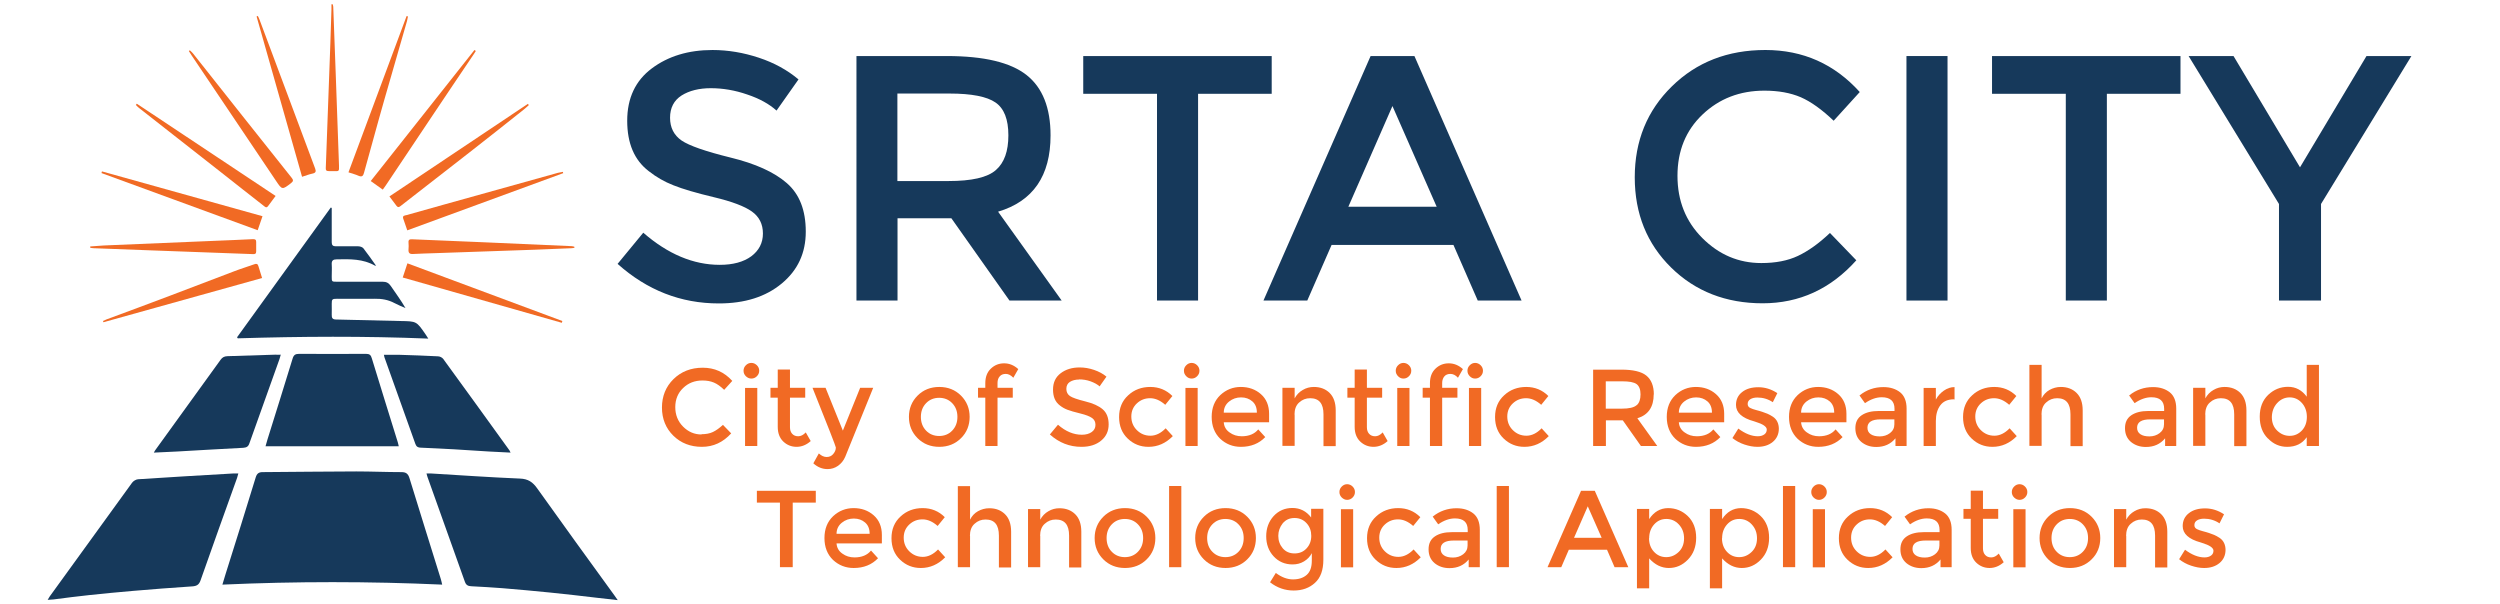 <?xml version="1.0" encoding="utf-8"?>
<!-- Generator: Adobe Illustrator 27.0.0, SVG Export Plug-In . SVG Version: 6.00 Build 0)  -->
<!DOCTYPE svg PUBLIC "-//W3C//DTD SVG 1.1//EN" "http://www.w3.org/Graphics/SVG/1.1/DTD/svg11.dtd">
<svg version="1.1" id="Layer_1" xmlns:x="http://ns.adobe.com/Extensibility/1.0/" xmlns:i="http://ns.adobe.com/AdobeIllustrator/10.0/" xmlns:graph="http://ns.adobe.com/Graphs/1.0/"
	 xmlns="http://www.w3.org/2000/svg" xmlns:xlink="http://www.w3.org/1999/xlink" x="0px" y="0px" viewBox="0 0 182 44"
	 style="enable-background:new 0 0 182 44;" xml:space="preserve">
<style type="text/css">
	.st0{fill:#16395B;}
	.st1{fill:#F16A24;}
</style>
<g>
	<path class="st0" d="M16.19,42.56c0.08-0.28,0.15-0.51,0.22-0.73c0.74-2.36,1.49-4.72,2.21-7.09c0.09-0.28,0.23-0.37,0.51-0.37
		c2.27-0.01,4.54-0.05,6.81-0.05c1.1,0,2.19,0.05,3.29,0.05c0.32,0,0.48,0.11,0.58,0.44c0.75,2.45,1.52,4.89,2.28,7.34
		c0.04,0.12,0.06,0.25,0.1,0.41c-5.33-0.24-10.63-0.24-15.99,0H16.19z"/>
	<path class="st0" d="M31.05,34.47c0.14,0,0.24,0,0.35,0c2.15,0.13,4.3,0.28,6.45,0.37c0.6,0.02,0.94,0.26,1.27,0.73
		c1.86,2.61,3.74,5.2,5.62,7.79c0.07,0.09,0.13,0.18,0.23,0.33c-0.54-0.06-1.02-0.12-1.5-0.17c-1.13-0.13-2.27-0.27-3.4-0.38
		c-1.16-0.12-2.33-0.22-3.5-0.32c-0.75-0.06-1.5-0.1-2.25-0.14c-0.23-0.01-0.38-0.07-0.47-0.31c-0.9-2.54-1.81-5.08-2.72-7.62
		C31.1,34.68,31.09,34.61,31.05,34.47z"/>
	<path class="st0" d="M17.35,34.47c-0.04,0.15-0.06,0.24-0.09,0.32c-0.89,2.49-1.79,4.97-2.66,7.46c-0.11,0.32-0.28,0.42-0.62,0.44
		c-1.44,0.09-2.89,0.21-4.33,0.33c-1.04,0.09-2.09,0.19-3.13,0.3c-0.88,0.09-1.76,0.21-2.63,0.32c-0.12,0.01-0.24,0.02-0.42,0.03
		c0.07-0.11,0.1-0.18,0.15-0.25c2-2.76,3.99-5.52,5.99-8.27c0.09-0.13,0.29-0.25,0.44-0.26c2.3-0.15,4.61-0.29,6.91-0.42
		C17.08,34.47,17.2,34.47,17.35,34.47z"/>
	<path class="st0" d="M29.05,32.49h-9.72c0.05-0.18,0.1-0.34,0.14-0.49c0.61-1.96,1.23-3.92,1.83-5.89c0.08-0.27,0.2-0.35,0.48-0.35
		c1.62,0.01,3.24,0.01,4.86,0c0.26,0,0.36,0.08,0.43,0.33c0.62,2.04,1.26,4.07,1.89,6.11c0.03,0.09,0.04,0.18,0.07,0.29H29.05z"/>
	<path class="st0" d="M20.44,25.82c-0.04,0.14-0.06,0.23-0.09,0.31c-0.73,2.05-1.47,4.11-2.2,6.16c-0.08,0.23-0.21,0.29-0.44,0.31
		c-1.61,0.08-3.21,0.18-4.82,0.27c-0.55,0.03-1.1,0.05-1.69,0.08c0.06-0.11,0.09-0.17,0.14-0.23c1.57-2.18,3.15-4.35,4.72-6.53
		c0.13-0.18,0.27-0.25,0.49-0.26c1.17-0.03,2.34-0.07,3.51-0.11C20.17,25.83,20.28,25.83,20.44,25.82L20.44,25.82z"/>
	<path class="st0" d="M37.18,32.95c-0.56-0.03-1.07-0.05-1.58-0.08c-0.85-0.05-1.69-0.11-2.54-0.16c-0.81-0.05-1.62-0.08-2.43-0.12
		c-0.19,0-0.32-0.07-0.39-0.27c-0.75-2.1-1.5-4.2-2.25-6.3c-0.02-0.05-0.02-0.11-0.04-0.19c0.39,0,0.76,0,1.13,0
		c0.93,0.03,1.87,0.06,2.8,0.11c0.13,0,0.3,0.08,0.38,0.18c1.62,2.22,3.22,4.44,4.83,6.67c0.02,0.03,0.04,0.07,0.08,0.16H37.18z"/>
	<g>
		<path class="st0" d="M27.38,19.34c0,0-0.07,0-0.08,0c-0.87-0.5-1.82-0.48-2.78-0.46c-0.26,0-0.39,0.08-0.37,0.37
			c0.02,0.29,0,0.59,0,0.89c0,0.36,0,0.37,0.36,0.37c1.12,0,2.23,0,3.35,0c0.27,0,0.44,0.09,0.59,0.31
			c0.36,0.53,0.74,1.04,1.07,1.61c-0.27-0.12-0.55-0.23-0.81-0.37c-0.45-0.24-0.93-0.32-1.43-0.31c-0.92,0.01-1.83,0-2.75,0
			c-0.35,0-0.38,0.04-0.38,0.37c0,0.27,0.01,0.53,0,0.8c-0.01,0.24,0.07,0.34,0.32,0.34c1.56,0.03,3.13,0.08,4.69,0.11
			c1.16,0.02,1.16,0.01,1.82,0.97c0.06,0.08,0.11,0.17,0.2,0.31c-4.66-0.19-9.26-0.16-13.87-0.02c-0.02-0.03-0.04-0.05-0.05-0.08
			c2.27-3.15,4.55-6.3,6.82-9.44c0.02,0,0.05,0.02,0.07,0.03c0,0.44,0,0.89,0,1.33c0,0.39,0,0.78,0,1.17c0,0.21,0.09,0.29,0.29,0.29
			c0.54,0,1.09,0,1.63,0c0.13,0,0.3,0.05,0.38,0.14c0.32,0.41,0.62,0.84,0.93,1.28V19.34z"/>
		<path class="st1" d="M20.06,14.27c-0.2,0.27-0.37,0.5-0.55,0.74c-0.13,0.17-0.23,0.03-0.33-0.04c-1.03-0.8-2.05-1.61-3.08-2.42
			c-1.99-1.56-3.99-3.13-5.98-4.69c-0.08-0.07-0.16-0.14-0.23-0.22c0.02-0.03,0.05-0.06,0.07-0.09c3.36,2.23,6.72,4.47,10.11,6.72
			L20.06,14.27z"/>
		<path class="st1" d="M40.99,12.61c-3.77,1.38-7.54,2.76-11.34,4.16c-0.11-0.31-0.21-0.59-0.3-0.87c-0.06-0.21,0.12-0.21,0.24-0.24
			c0.89-0.25,1.78-0.5,2.67-0.75c2.79-0.78,5.57-1.55,8.36-2.33c0.12-0.03,0.24-0.05,0.36-0.07c0,0.04,0.01,0.07,0.02,0.11
			L40.99,12.61z"/>
		<path class="st1" d="M41.82,18.04c-0.07,0.01-0.15,0.03-0.22,0.03c-0.9,0.04-1.79,0.08-2.69,0.11c-2.41,0.08-4.82,0.17-7.23,0.25
			c-0.53,0.02-1.07,0.03-1.6,0.06c-0.27,0.02-0.36-0.08-0.34-0.34c0.02-0.16,0.01-0.32,0-0.49c-0.02-0.21,0.08-0.25,0.27-0.24
			c1.75,0.08,3.5,0.15,5.26,0.22c2.11,0.09,4.23,0.18,6.34,0.28c0.07,0,0.14,0.03,0.2,0.04C41.81,17.99,41.81,18.01,41.82,18.04
			L41.82,18.04z"/>
		<path class="st1" d="M13.83,3.67c0.07,0.07,0.16,0.14,0.22,0.22c2.39,3.02,4.78,6.04,7.18,9.05c0.13,0.16,0.14,0.25-0.04,0.39
			c-0.65,0.5-0.65,0.5-1.1-0.17c-2.05-3.05-4.1-6.09-6.15-9.14c-0.07-0.1-0.13-0.2-0.19-0.3l0.07-0.06L13.83,3.67z"/>
		<path class="st1" d="M6.59,17.94c0.33-0.02,0.65-0.05,0.98-0.07c2.7-0.11,5.41-0.23,8.11-0.34c0.91-0.04,1.83-0.07,2.74-0.12
			c0.15,0,0.23,0.03,0.23,0.2c0,0.23,0,0.46,0,0.69c0,0.17-0.08,0.21-0.23,0.2c-2.45-0.09-4.9-0.18-7.35-0.27
			c-1.42-0.05-2.84-0.11-4.26-0.16c-0.08,0-0.16-0.02-0.24-0.03c0-0.03,0-0.07,0-0.1H6.59z"/>
		<path class="st1" d="M21.99,12.87c-1.11-3.92-2.21-7.79-3.31-11.67c0.03-0.01,0.06-0.02,0.09-0.04c0.04,0.09,0.09,0.17,0.12,0.26
			c1.35,3.61,2.7,7.23,4.05,10.84c0.09,0.23,0.04,0.33-0.2,0.38C22.5,12.69,22.27,12.78,21.99,12.87z"/>
		<path class="st1" d="M7.49,23.37c0.09-0.04,0.18-0.08,0.27-0.12c3.1-1.14,6.18-2.31,9.26-3.49c0.49-0.19,0.99-0.34,1.49-0.52
			c0.16-0.06,0.25-0.04,0.3,0.13c0.08,0.27,0.17,0.54,0.27,0.87c-3.87,1.08-7.71,2.15-11.55,3.22c-0.01-0.03-0.02-0.06-0.03-0.09
			L7.49,23.37z"/>
		<path class="st1" d="M28.35,14.3c3.39-2.26,6.74-4.5,10.08-6.74c0.02,0.03,0.05,0.06,0.07,0.09C38.37,7.77,38.24,7.89,38.1,8
			c-1.3,1.03-2.59,2.06-3.89,3.07c-1.68,1.31-3.37,2.62-5.05,3.93c-0.1,0.08-0.19,0.12-0.29-0.01C28.7,14.76,28.53,14.53,28.35,14.3
			L28.35,14.3z"/>
		<path class="st1" d="M29.32,20.2c0.12-0.36,0.23-0.68,0.34-1.03c3.79,1.41,7.54,2.8,11.28,4.2c-0.01,0.04-0.03,0.09-0.04,0.13
			c-3.85-1.1-7.7-2.19-11.59-3.3L29.32,20.2z"/>
		<path class="st1" d="M25.37,12.54c1.42-3.83,2.83-7.6,4.23-11.37c0.03,0,0.07,0.02,0.1,0.03c-0.02,0.11-0.04,0.22-0.07,0.33
			c-0.4,1.39-0.8,2.78-1.2,4.17c-0.29,1-0.58,2-0.86,3.01c-0.36,1.29-0.72,2.58-1.07,3.87c-0.06,0.23-0.15,0.32-0.39,0.22
			c-0.22-0.1-0.46-0.16-0.73-0.25L25.37,12.54z"/>
		<path class="st1" d="M7.43,12.48c3.88,1.08,7.75,2.17,11.68,3.26c-0.12,0.34-0.23,0.66-0.35,1.02c-3.81-1.39-7.59-2.78-11.37-4.16
			c0.01-0.04,0.02-0.08,0.03-0.12L7.43,12.48z"/>
		<path class="st1" d="M27.86,13.8c-0.3-0.21-0.57-0.4-0.87-0.62c2.53-3.19,5.04-6.37,7.55-9.54c0.03,0.02,0.07,0.05,0.1,0.07
			c-0.05,0.08-0.11,0.16-0.16,0.25c-1,1.49-2.01,2.97-3,4.46c-1.13,1.69-2.26,3.38-3.39,5.07c-0.06,0.09-0.13,0.18-0.22,0.31
			L27.86,13.8z"/>
		<path class="st1" d="M24.22,0.31c0.01,0.06,0.04,0.12,0.04,0.18c0.06,1.62,0.12,3.24,0.18,4.86c0.08,2.24,0.16,4.48,0.24,6.72
			c0.01,0.4,0.01,0.4-0.38,0.39c-0.67-0.01-0.59,0.07-0.57-0.58c0.1-2.91,0.21-5.81,0.32-8.72c0.03-0.83,0.05-1.66,0.08-2.49
			c0-0.12,0-0.24,0-0.36c0.03,0,0.07,0,0.1,0L24.22,0.31z"/>
	</g>
</g>
<g>
	<path class="st0" d="M51.76,6.42c-0.87,0-1.58,0.18-2.14,0.53c-0.56,0.36-0.84,0.9-0.84,1.62s0.28,1.27,0.84,1.66
		c0.56,0.38,1.74,0.79,3.56,1.24c1.81,0.44,3.18,1.06,4.1,1.86s1.38,1.97,1.38,3.53s-0.58,2.81-1.75,3.78s-2.69,1.45-4.58,1.45
		c-2.77,0-5.22-0.96-7.37-2.88l1.87-2.27c1.79,1.56,3.65,2.34,5.57,2.34c0.96,0,1.73-0.21,2.29-0.62c0.56-0.42,0.85-0.97,0.85-1.66
		s-0.27-1.22-0.8-1.6s-1.45-0.73-2.75-1.04s-2.29-0.6-2.96-0.87c-0.67-0.26-1.27-0.61-1.8-1.03c-1.05-0.8-1.57-2.02-1.57-3.67
		s0.6-2.92,1.79-3.81s2.66-1.34,4.42-1.34c1.13,0,2.25,0.19,3.37,0.56s2.08,0.9,2.89,1.58l-1.6,2.27c-0.52-0.47-1.23-0.87-2.13-1.17
		c-0.89-0.31-1.78-0.46-2.65-0.46H51.76z"/>
	<path class="st0" d="M76.48,9.86c0,2.94-1.27,4.79-3.82,5.55l4.63,6.47h-3.8l-4.23-5.99h-3.92v5.99h-2.99V4.08h6.58
		c2.7,0,4.63,0.46,5.8,1.38S76.48,7.85,76.48,9.86L76.48,9.86z M72.5,12.38c0.61-0.53,0.91-1.37,0.91-2.53s-0.31-1.96-0.94-2.39
		c-0.62-0.43-1.74-0.65-3.34-0.65h-3.8v6.37h3.72C70.74,13.18,71.89,12.92,72.5,12.38L72.5,12.38z"/>
	<path class="st0" d="M87.22,6.83v15.05h-2.99V6.83h-5.37V4.08h13.72v2.75h-5.37H87.22z"/>
	<path class="st0" d="M96.94,17.83l-1.77,4.05h-3.19l7.8-17.8h3.19l7.8,17.8h-3.19l-1.77-4.05h-8.86H96.94z M104.59,15.05
		l-3.22-7.33l-3.21,7.33H104.59z"/>
	<path class="st0" d="M128.23,19.15c1.03,0,1.92-0.17,2.66-0.52c0.74-0.35,1.52-0.9,2.33-1.67l1.92,1.99
		c-1.87,2.09-4.15,3.13-6.82,3.13c-2.67,0-4.9-0.87-6.66-2.6c-1.76-1.73-2.65-3.92-2.65-6.57s0.9-4.86,2.7-6.62
		c1.8-1.77,4.07-2.65,6.81-2.65c2.74,0,5.03,1.02,6.87,3.06l-1.9,2.09c-0.85-0.81-1.64-1.38-2.39-1.71
		c-0.75-0.32-1.63-0.48-2.65-0.48c-1.79,0-3.29,0.58-4.51,1.74s-1.82,2.65-1.82,4.46s0.6,3.32,1.81,4.53s2.64,1.82,4.29,1.82H128.23
		z"/>
	<path class="st0" d="M138.79,4.08h2.99v17.8h-2.99V4.08z"/>
	<path class="st0" d="M153.38,6.83v15.05h-2.99V6.83h-5.37V4.08h13.72v2.75H153.38L153.38,6.83z"/>
	<path class="st0" d="M168.95,21.88h-3.04v-7.03l-6.58-10.77h3.27l4.84,8.1l4.84-8.1h3.27l-6.58,10.77v7.03H168.95z"/>
</g>
<g>
	<path class="st1" d="M51.07,31.61c0.32,0,0.6-0.05,0.83-0.16s0.47-0.28,0.73-0.52l0.6,0.62c-0.59,0.65-1.3,0.98-2.13,0.98
		s-1.53-0.27-2.08-0.81c-0.55-0.54-0.83-1.23-0.83-2.05s0.28-1.52,0.84-2.07s1.27-0.83,2.13-0.83s1.57,0.32,2.15,0.96l-0.59,0.65
		c-0.26-0.25-0.51-0.43-0.75-0.53s-0.51-0.15-0.83-0.15c-0.56,0-1.03,0.18-1.41,0.55c-0.38,0.36-0.57,0.83-0.57,1.39
		s0.19,1.04,0.57,1.42c0.38,0.38,0.82,0.57,1.34,0.57L51.07,31.61z"/>
	<path class="st1" d="M54.3,27.39c-0.11-0.11-0.17-0.24-0.17-0.4s0.06-0.29,0.17-0.4c0.11-0.11,0.24-0.17,0.4-0.17
		s0.28,0.06,0.4,0.17c0.11,0.11,0.17,0.24,0.17,0.4s-0.06,0.29-0.17,0.4c-0.11,0.11-0.24,0.17-0.4,0.17S54.42,27.5,54.3,27.39z
		 M55.13,32.47h-0.89v-4.23h0.89V32.47z"/>
	<path class="st1" d="M57.51,28.95v2.15c0,0.2,0.05,0.36,0.16,0.48c0.11,0.12,0.25,0.18,0.44,0.18s0.37-0.09,0.55-0.28l0.36,0.63
		c-0.31,0.28-0.66,0.42-1.03,0.42s-0.7-0.13-0.97-0.39c-0.27-0.26-0.4-0.62-0.4-1.06v-2.13h-0.53v-0.72h0.53V26.9h0.89v1.33h1.11
		v0.72C58.62,28.95,57.51,28.95,57.51,28.95z"/>
	<path class="st1" d="M60.25,34.15c-0.39,0-0.73-0.14-1.04-0.42l0.4-0.72c0.18,0.17,0.38,0.26,0.57,0.26s0.36-0.07,0.48-0.22
		c0.12-0.14,0.19-0.3,0.19-0.47c0-0.07-0.57-1.53-1.7-4.35h0.95l1.26,3.12l1.26-3.12h0.95l-2.04,5.03c-0.12,0.28-0.3,0.49-0.52,0.65
		C60.78,34.07,60.53,34.15,60.25,34.15L60.25,34.15z"/>
	<path class="st1" d="M69.96,31.9c-0.42,0.42-0.95,0.63-1.58,0.63s-1.16-0.21-1.58-0.63c-0.42-0.42-0.63-0.94-0.63-1.55
		s0.21-1.13,0.63-1.55s0.95-0.63,1.58-0.63s1.16,0.21,1.58,0.63s0.63,0.94,0.63,1.55S70.38,31.49,69.96,31.9z M67.42,31.35
		c0.25,0.26,0.57,0.39,0.95,0.39s0.7-0.13,0.95-0.39s0.38-0.59,0.38-1s-0.13-0.74-0.38-1s-0.57-0.39-0.95-0.39s-0.7,0.13-0.95,0.39
		s-0.38,0.59-0.38,1S67.17,31.09,67.42,31.35z"/>
	<path class="st1" d="M72.62,27.88v0.35h1.11v0.72h-1.11v3.52h-0.89v-3.52H71.2v-0.72h0.53V27.9c0-0.45,0.13-0.8,0.4-1.06
		c0.27-0.26,0.59-0.39,0.97-0.39s0.72,0.14,1.03,0.42l-0.36,0.63c-0.18-0.19-0.36-0.28-0.55-0.28s-0.34,0.06-0.44,0.18
		C72.67,27.52,72.62,27.68,72.62,27.88z"/>
	<path class="st1" d="M78.56,27.63c-0.27,0-0.49,0.06-0.67,0.17c-0.17,0.11-0.26,0.28-0.26,0.51s0.09,0.4,0.26,0.52
		c0.17,0.12,0.55,0.25,1.11,0.39c0.57,0.14,0.99,0.33,1.28,0.58s0.43,0.62,0.43,1.1s-0.18,0.88-0.55,1.18
		c-0.36,0.3-0.84,0.45-1.43,0.45c-0.87,0-1.63-0.3-2.3-0.9l0.59-0.71c0.56,0.49,1.14,0.73,1.74,0.73c0.3,0,0.54-0.07,0.72-0.2
		s0.27-0.3,0.27-0.52s-0.08-0.38-0.25-0.5s-0.45-0.23-0.86-0.33s-0.72-0.19-0.93-0.27s-0.4-0.19-0.56-0.32
		c-0.33-0.25-0.49-0.63-0.49-1.15s0.19-0.91,0.56-1.19c0.37-0.28,0.83-0.42,1.38-0.42c0.35,0,0.7,0.06,1.05,0.18
		c0.35,0.12,0.65,0.28,0.9,0.49l-0.5,0.71c-0.16-0.15-0.39-0.27-0.66-0.37c-0.28-0.1-0.56-0.14-0.83-0.14L78.56,27.63z"/>
	<path class="st1" d="M83.61,32.53c-0.59,0-1.09-0.2-1.51-0.6c-0.42-0.4-0.63-0.92-0.63-1.57s0.22-1.18,0.66-1.58
		c0.44-0.41,0.98-0.61,1.61-0.61s1.17,0.22,1.61,0.66l-0.52,0.64c-0.36-0.32-0.73-0.48-1.1-0.48s-0.69,0.12-0.96,0.37
		s-0.41,0.57-0.41,0.96s0.13,0.72,0.4,0.99c0.27,0.27,0.6,0.41,0.99,0.41s0.76-0.18,1.11-0.54l0.52,0.57
		C84.87,32.27,84.28,32.53,83.61,32.53z"/>
	<path class="st1" d="M86.36,27.39c-0.11-0.11-0.17-0.24-0.17-0.4s0.06-0.29,0.17-0.4c0.11-0.11,0.24-0.17,0.39-0.17
		s0.29,0.06,0.4,0.17s0.17,0.24,0.17,0.4s-0.06,0.29-0.17,0.4c-0.11,0.11-0.24,0.17-0.4,0.17S86.47,27.5,86.36,27.39z M87.19,32.47
		H86.3v-4.23h0.89V32.47z"/>
	<path class="st1" d="M92.39,30.74h-3.3c0.02,0.31,0.16,0.56,0.42,0.74c0.26,0.19,0.55,0.28,0.89,0.28c0.53,0,0.93-0.17,1.2-0.5
		l0.51,0.56c-0.45,0.47-1.05,0.71-1.77,0.71c-0.59,0-1.09-0.2-1.51-0.59c-0.41-0.4-0.62-0.93-0.62-1.59s0.21-1.19,0.63-1.59
		c0.42-0.39,0.92-0.59,1.49-0.59s1.06,0.17,1.46,0.52s0.6,0.83,0.6,1.44L92.39,30.74L92.39,30.74z M89.09,30.04h2.41
		c0-0.36-0.11-0.63-0.33-0.82s-0.49-0.29-0.82-0.29s-0.62,0.1-0.87,0.3S89.09,29.7,89.09,30.04z"/>
	<path class="st1" d="M94.25,30.17v2.29h-0.89v-4.23h0.89v0.77c0.14-0.26,0.34-0.47,0.59-0.61c0.25-0.15,0.52-0.22,0.81-0.22
		c0.47,0,0.86,0.15,1.15,0.44s0.44,0.71,0.44,1.27v2.6h-0.89v-2.32c0-0.78-0.32-1.17-0.97-1.17c-0.31,0-0.57,0.1-0.8,0.31
		c-0.23,0.2-0.34,0.5-0.34,0.89L94.25,30.17z"/>
	<path class="st1" d="M99.51,28.95v2.15c0,0.2,0.05,0.36,0.16,0.48s0.25,0.18,0.44,0.18s0.37-0.09,0.55-0.28l0.36,0.63
		c-0.31,0.28-0.66,0.42-1.03,0.42s-0.7-0.13-0.97-0.39s-0.4-0.62-0.4-1.06v-2.13h-0.53v-0.72h0.53V26.9h0.89v1.33h1.11v0.72
		C100.62,28.95,99.51,28.95,99.51,28.95z"/>
	<path class="st1" d="M101.78,27.39c-0.11-0.11-0.17-0.24-0.17-0.4s0.06-0.29,0.17-0.4c0.11-0.11,0.24-0.17,0.39-0.17
		s0.29,0.06,0.4,0.17s0.17,0.24,0.17,0.4s-0.06,0.29-0.17,0.4c-0.11,0.11-0.24,0.17-0.4,0.17S101.89,27.5,101.78,27.39z
		 M102.61,32.47h-0.89v-4.23h0.89V32.47z"/>
	<path class="st1" d="M104.99,27.88v0.35h1.11v0.72h-1.11v3.52h-0.89v-3.52h-0.53v-0.72h0.53V27.9c0-0.45,0.13-0.8,0.4-1.06
		c0.27-0.26,0.59-0.39,0.97-0.39s0.72,0.14,1.03,0.42l-0.36,0.63c-0.17-0.19-0.36-0.28-0.55-0.28s-0.34,0.06-0.44,0.18
		S104.99,27.68,104.99,27.88z"/>
	<path class="st1" d="M107,27.39c-0.11-0.11-0.17-0.24-0.17-0.4s0.06-0.29,0.17-0.4c0.11-0.11,0.24-0.17,0.39-0.17
		s0.29,0.06,0.4,0.17s0.17,0.24,0.17,0.4s-0.06,0.29-0.17,0.4c-0.11,0.11-0.24,0.17-0.4,0.17S107.11,27.5,107,27.39z M107.83,32.47
		h-0.89v-4.23h0.89V32.47z"/>
	<path class="st1" d="M110.98,32.53c-0.59,0-1.09-0.2-1.51-0.6c-0.42-0.4-0.63-0.92-0.63-1.57s0.22-1.18,0.66-1.58
		c0.44-0.41,0.98-0.61,1.61-0.61s1.17,0.22,1.61,0.66l-0.52,0.64c-0.36-0.32-0.73-0.48-1.1-0.48s-0.69,0.12-0.96,0.37
		s-0.41,0.57-0.41,0.96s0.13,0.72,0.4,0.99c0.27,0.27,0.6,0.41,0.99,0.41s0.76-0.18,1.11-0.54l0.52,0.57
		C112.24,32.27,111.65,32.53,110.98,32.53z"/>
	<path class="st1" d="M120.39,28.71c0,0.92-0.4,1.5-1.19,1.74l1.45,2.02h-1.19l-1.32-1.87h-1.23v1.87h-0.93v-5.56h2.06
		c0.84,0,1.45,0.14,1.81,0.43s0.55,0.75,0.55,1.38L120.39,28.71z M119.15,29.5c0.19-0.16,0.28-0.43,0.28-0.79s-0.1-0.61-0.29-0.75
		c-0.2-0.14-0.54-0.2-1.05-0.2h-1.19v1.99h1.16c0.53,0,0.89-0.08,1.08-0.25L119.15,29.5z"/>
	<path class="st1" d="M125.52,30.74h-3.3c0.02,0.31,0.16,0.56,0.42,0.74c0.26,0.19,0.55,0.28,0.89,0.28c0.53,0,0.93-0.17,1.2-0.5
		l0.51,0.56c-0.45,0.47-1.05,0.71-1.77,0.71c-0.59,0-1.09-0.2-1.51-0.59c-0.41-0.4-0.62-0.93-0.62-1.59s0.21-1.19,0.63-1.59
		c0.42-0.39,0.92-0.59,1.49-0.59s1.06,0.17,1.46,0.52s0.6,0.83,0.6,1.44L125.52,30.74L125.52,30.74z M122.22,30.04h2.41
		c0-0.36-0.11-0.63-0.33-0.82s-0.49-0.29-0.82-0.29s-0.62,0.1-0.87,0.3S122.22,29.7,122.22,30.04z"/>
	<path class="st1" d="M129.5,31.2c0,0.4-0.15,0.73-0.44,0.97c-0.29,0.24-0.66,0.36-1.12,0.36c-0.31,0-0.62-0.06-0.95-0.17
		c-0.33-0.11-0.62-0.27-0.87-0.47l0.43-0.69c0.49,0.37,0.97,0.56,1.42,0.56c0.2,0,0.36-0.05,0.48-0.14
		c0.12-0.09,0.17-0.21,0.17-0.35c0-0.21-0.28-0.4-0.84-0.57c-0.04-0.02-0.07-0.03-0.09-0.03c-0.88-0.24-1.31-0.64-1.31-1.19
		c0-0.39,0.15-0.71,0.45-0.94c0.3-0.24,0.7-0.35,1.18-0.35c0.48,0,0.94,0.14,1.38,0.43l-0.33,0.66c-0.34-0.23-0.72-0.34-1.12-0.34
		c-0.21,0-0.38,0.04-0.51,0.12c-0.13,0.08-0.2,0.19-0.2,0.35c0,0.14,0.07,0.24,0.21,0.3c0.09,0.05,0.23,0.09,0.4,0.14
		s0.32,0.08,0.45,0.13c0.13,0.05,0.26,0.09,0.38,0.14s0.26,0.13,0.4,0.22c0.28,0.19,0.43,0.49,0.43,0.89V31.2z"/>
	<path class="st1" d="M134.42,30.74h-3.3c0.02,0.31,0.16,0.56,0.42,0.74c0.26,0.19,0.55,0.28,0.89,0.28c0.53,0,0.93-0.17,1.2-0.5
		l0.51,0.56c-0.45,0.47-1.05,0.71-1.77,0.71c-0.59,0-1.09-0.2-1.51-0.59c-0.41-0.4-0.62-0.93-0.62-1.59s0.21-1.19,0.63-1.59
		c0.42-0.39,0.92-0.59,1.49-0.59s1.06,0.17,1.46,0.52c0.4,0.35,0.6,0.83,0.6,1.44L134.42,30.74L134.42,30.74z M131.12,30.04h2.41
		c0-0.36-0.11-0.63-0.33-0.82s-0.49-0.29-0.82-0.29s-0.62,0.1-0.87,0.3S131.12,29.7,131.12,30.04z"/>
	<path class="st1" d="M138.8,32.47h-0.81v-0.56c-0.35,0.42-0.81,0.63-1.4,0.63c-0.44,0-0.8-0.13-1.09-0.37
		c-0.29-0.25-0.43-0.58-0.43-1s0.15-0.73,0.46-0.94c0.31-0.21,0.72-0.31,1.24-0.31h1.15v-0.16c0-0.56-0.31-0.84-0.93-0.84
		c-0.39,0-0.8,0.14-1.22,0.43l-0.4-0.56c0.51-0.41,1.09-0.61,1.74-0.61c0.5,0,0.9,0.13,1.22,0.38c0.31,0.25,0.47,0.65,0.47,1.19
		L138.8,32.47L138.8,32.47z M137.91,30.89v-0.36h-1c-0.64,0-0.96,0.2-0.96,0.61c0,0.21,0.08,0.36,0.24,0.47s0.38,0.16,0.66,0.16
		s0.53-0.08,0.74-0.24S137.91,31.16,137.91,30.89L137.91,30.89z"/>
	<path class="st1" d="M142.25,29.07c-0.44,0-0.77,0.14-0.99,0.43s-0.33,0.67-0.33,1.15v1.82h-0.89v-4.23h0.89v0.85
		c0.14-0.27,0.34-0.48,0.58-0.65c0.25-0.17,0.5-0.26,0.78-0.26v0.9h-0.04V29.07z"/>
	<path class="st1" d="M145.05,32.53c-0.59,0-1.09-0.2-1.51-0.6s-0.63-0.92-0.63-1.57s0.22-1.18,0.66-1.58
		c0.44-0.41,0.98-0.61,1.61-0.61s1.17,0.22,1.61,0.66l-0.52,0.64c-0.36-0.32-0.73-0.48-1.1-0.48s-0.69,0.12-0.96,0.37
		s-0.41,0.57-0.41,0.96s0.13,0.72,0.4,0.99c0.27,0.27,0.6,0.41,0.99,0.41s0.76-0.18,1.11-0.54l0.52,0.57
		C146.31,32.27,145.72,32.53,145.05,32.53L145.05,32.53z"/>
	<path class="st1" d="M148.63,30.17v2.29h-0.89v-5.9h0.89v2.44c0.13-0.26,0.32-0.47,0.57-0.61s0.53-0.22,0.83-0.22
		c0.47,0,0.86,0.15,1.15,0.44s0.44,0.71,0.44,1.27v2.6h-0.89v-2.32c0-0.78-0.32-1.17-0.97-1.17c-0.31,0-0.57,0.1-0.8,0.31
		c-0.23,0.2-0.34,0.5-0.34,0.89L148.63,30.17z"/>
	<path class="st1" d="M158.43,32.47h-0.81v-0.56c-0.35,0.42-0.81,0.63-1.4,0.63c-0.44,0-0.8-0.13-1.09-0.37
		c-0.29-0.25-0.43-0.58-0.43-1s0.15-0.73,0.46-0.94c0.31-0.21,0.72-0.31,1.24-0.31h1.15v-0.16c0-0.56-0.31-0.84-0.93-0.84
		c-0.39,0-0.8,0.14-1.22,0.43l-0.4-0.56c0.51-0.41,1.09-0.61,1.74-0.61c0.5,0,0.9,0.13,1.22,0.38c0.31,0.25,0.47,0.65,0.47,1.19
		L158.43,32.47L158.43,32.47z M157.54,30.89v-0.36h-1c-0.64,0-0.96,0.2-0.96,0.61c0,0.21,0.08,0.36,0.24,0.47s0.38,0.16,0.66,0.16
		s0.53-0.08,0.74-0.24S157.54,31.16,157.54,30.89L157.54,30.89z"/>
	<path class="st1" d="M160.55,30.17v2.29h-0.89v-4.23h0.89v0.77c0.14-0.26,0.34-0.47,0.59-0.61c0.25-0.15,0.52-0.22,0.81-0.22
		c0.47,0,0.86,0.15,1.15,0.44s0.44,0.71,0.44,1.27v2.6h-0.89v-2.32c0-0.78-0.32-1.17-0.97-1.17c-0.31,0-0.57,0.1-0.8,0.31
		c-0.23,0.2-0.34,0.5-0.34,0.89L160.55,30.17z"/>
	<path class="st1" d="M165.1,31.92c-0.4-0.4-0.59-0.93-0.59-1.59s0.2-1.18,0.61-1.58c0.41-0.39,0.89-0.59,1.45-0.59
		s1.01,0.24,1.36,0.72v-2.32h0.89v5.91h-0.89v-0.64c-0.33,0.47-0.8,0.7-1.43,0.7c-0.53,0-1-0.2-1.39-0.61H165.1z M165.39,30.36
		c0,0.41,0.13,0.74,0.39,0.99s0.56,0.38,0.91,0.38s0.64-0.13,0.89-0.39c0.24-0.26,0.36-0.59,0.36-0.99s-0.12-0.74-0.36-1.01
		s-0.54-0.41-0.89-0.41s-0.66,0.14-0.91,0.41S165.4,29.95,165.39,30.36L165.39,30.36z"/>
	<path class="st1" d="M57.71,36.59v4.7h-0.93v-4.7H55.1v-0.86h4.29v0.86H57.71z"/>
	<path class="st1" d="M64.2,39.56h-3.3c0.02,0.31,0.16,0.56,0.42,0.74c0.26,0.19,0.55,0.28,0.89,0.28c0.53,0,0.93-0.17,1.2-0.5
		l0.51,0.56c-0.45,0.47-1.04,0.71-1.77,0.71c-0.59,0-1.09-0.2-1.51-0.59c-0.41-0.4-0.62-0.93-0.62-1.59s0.21-1.19,0.63-1.59
		c0.42-0.39,0.92-0.59,1.49-0.59s1.06,0.17,1.46,0.52c0.4,0.35,0.6,0.83,0.6,1.44V39.56z M60.9,38.86h2.41
		c0-0.36-0.11-0.63-0.33-0.82s-0.49-0.29-0.82-0.29s-0.62,0.1-0.87,0.3S60.9,38.52,60.9,38.86z"/>
	<path class="st1" d="M67.04,41.35c-0.59,0-1.09-0.2-1.51-0.6c-0.42-0.4-0.63-0.92-0.63-1.57s0.22-1.18,0.66-1.58
		c0.44-0.41,0.98-0.61,1.61-0.61c0.63,0,1.17,0.22,1.61,0.66l-0.52,0.64c-0.36-0.32-0.73-0.48-1.1-0.48s-0.69,0.12-0.96,0.37
		c-0.27,0.25-0.41,0.57-0.41,0.96s0.13,0.72,0.4,0.99c0.27,0.27,0.6,0.41,0.99,0.41s0.76-0.18,1.11-0.54l0.52,0.57
		C68.3,41.09,67.71,41.35,67.04,41.35z"/>
	<path class="st1" d="M70.62,39v2.29h-0.89v-5.9h0.89v2.44c0.13-0.26,0.32-0.47,0.57-0.61S71.72,37,72.02,37
		c0.48,0,0.86,0.15,1.15,0.44s0.44,0.71,0.44,1.27v2.6h-0.89v-2.32c0-0.78-0.32-1.17-0.97-1.17c-0.31,0-0.57,0.1-0.8,0.31
		c-0.23,0.2-0.34,0.5-0.34,0.89L70.62,39z"/>
	<path class="st1" d="M75.73,39v2.29h-0.89v-4.23h0.89v0.77c0.14-0.26,0.34-0.47,0.59-0.61c0.25-0.15,0.52-0.22,0.81-0.22
		c0.47,0,0.86,0.15,1.15,0.44s0.44,0.71,0.44,1.27v2.6h-0.89v-2.32c0-0.78-0.32-1.17-0.97-1.17c-0.31,0-0.57,0.1-0.8,0.31
		c-0.23,0.2-0.34,0.5-0.34,0.89L75.73,39z"/>
	<path class="st1" d="M83.48,40.72c-0.42,0.42-0.95,0.63-1.58,0.63s-1.16-0.21-1.58-0.63s-0.63-0.94-0.63-1.55s0.21-1.13,0.63-1.55
		s0.95-0.63,1.58-0.63s1.16,0.21,1.58,0.63c0.42,0.42,0.63,0.94,0.63,1.55S83.9,40.31,83.48,40.72z M80.94,40.17
		c0.25,0.26,0.57,0.39,0.95,0.39s0.7-0.13,0.95-0.39s0.38-0.59,0.38-1s-0.13-0.74-0.38-1s-0.57-0.39-0.95-0.39s-0.7,0.13-0.95,0.39
		s-0.38,0.59-0.38,1S80.69,39.92,80.94,40.17z"/>
	<path class="st1" d="M86,41.29h-0.89v-5.91H86V41.29z"/>
	<path class="st1" d="M90.8,40.72c-0.42,0.42-0.95,0.63-1.58,0.63s-1.16-0.21-1.58-0.63s-0.63-0.94-0.63-1.55s0.21-1.13,0.63-1.55
		s0.95-0.63,1.58-0.63s1.16,0.21,1.58,0.63c0.42,0.42,0.63,0.94,0.63,1.55S91.22,40.31,90.8,40.72z M88.26,40.17
		c0.25,0.26,0.57,0.39,0.95,0.39s0.7-0.13,0.95-0.39s0.38-0.59,0.38-1s-0.13-0.74-0.38-1s-0.57-0.39-0.95-0.39s-0.7,0.13-0.95,0.39
		s-0.38,0.59-0.38,1S88.01,39.92,88.26,40.17z"/>
	<path class="st1" d="M96.34,37.06v3.69c0,0.75-0.2,1.31-0.61,1.68c-0.4,0.37-0.92,0.56-1.55,0.56s-1.21-0.2-1.72-0.6l0.42-0.68
		c0.41,0.31,0.83,0.47,1.25,0.47s0.75-0.11,1-0.33s0.37-0.56,0.37-1.04v-0.54c-0.13,0.25-0.32,0.45-0.57,0.6
		c-0.25,0.15-0.52,0.22-0.83,0.22c-0.56,0-1.02-0.2-1.38-0.59s-0.54-0.88-0.54-1.46s0.18-1.07,0.54-1.47
		c0.36-0.39,0.82-0.59,1.37-0.59s1.01,0.23,1.36,0.69v-0.63h0.89V37.06z M93.06,39.01c0,0.35,0.11,0.65,0.32,0.9s0.5,0.38,0.86,0.38
		s0.65-0.12,0.88-0.37s0.34-0.55,0.34-0.91s-0.11-0.67-0.34-0.92s-0.52-0.38-0.88-0.38s-0.64,0.13-0.86,0.39
		C93.17,38.37,93.06,38.67,93.06,39.01z"/>
	<path class="st1" d="M97.68,36.22c-0.11-0.11-0.17-0.24-0.17-0.4s0.06-0.29,0.17-0.4s0.24-0.17,0.39-0.17s0.29,0.06,0.4,0.17
		c0.11,0.11,0.17,0.24,0.17,0.4s-0.06,0.29-0.17,0.4s-0.24,0.17-0.4,0.17S97.79,36.32,97.68,36.22z M98.51,41.3h-0.89v-4.23h0.89
		V41.3z"/>
	<path class="st1" d="M101.66,41.35c-0.59,0-1.09-0.2-1.51-0.6c-0.42-0.4-0.63-0.92-0.63-1.57s0.22-1.18,0.66-1.58
		c0.44-0.41,0.98-0.61,1.61-0.61s1.17,0.22,1.61,0.66l-0.52,0.64c-0.36-0.32-0.73-0.48-1.1-0.48s-0.69,0.12-0.96,0.37
		s-0.41,0.57-0.41,0.96s0.13,0.72,0.4,0.99c0.27,0.27,0.6,0.41,0.99,0.41s0.76-0.18,1.11-0.54l0.52,0.57
		C102.92,41.09,102.33,41.35,101.66,41.35z"/>
	<path class="st1" d="M107.73,41.29h-0.81v-0.56c-0.35,0.42-0.81,0.63-1.4,0.63c-0.44,0-0.8-0.13-1.09-0.37
		c-0.29-0.25-0.43-0.58-0.43-1s0.15-0.73,0.46-0.94s0.72-0.31,1.24-0.31h1.15v-0.16c0-0.56-0.31-0.84-0.93-0.84
		c-0.39,0-0.8,0.14-1.22,0.43l-0.4-0.56c0.51-0.41,1.09-0.61,1.74-0.61c0.5,0,0.9,0.13,1.22,0.38c0.31,0.25,0.47,0.65,0.47,1.19
		V41.29L107.73,41.29z M106.84,39.71v-0.36h-1c-0.64,0-0.96,0.2-0.96,0.61c0,0.21,0.08,0.36,0.24,0.47s0.38,0.16,0.66,0.16
		s0.53-0.08,0.74-0.24S106.84,39.98,106.84,39.71z"/>
	<path class="st1" d="M109.85,41.29h-0.89v-5.91h0.89V41.29z"/>
	<path class="st1" d="M114.21,40.02l-0.55,1.27h-1l2.44-5.56h1l2.44,5.56h-1l-0.55-1.27h-2.77H114.21z M116.6,39.15l-1.01-2.29
		l-1,2.29H116.6z"/>
	<path class="st1" d="M121.43,36.99c0.56,0,1.05,0.2,1.45,0.59c0.4,0.39,0.6,0.92,0.6,1.57s-0.2,1.18-0.6,1.59s-0.86,0.61-1.39,0.61
		s-1.01-0.23-1.43-0.7v2.18h-0.89v-5.78h0.89v0.74C120.41,37.26,120.86,37,121.43,36.99z M120.05,39.18c0,0.4,0.12,0.73,0.36,0.99
		c0.24,0.26,0.54,0.39,0.89,0.39s0.65-0.13,0.91-0.38s0.39-0.58,0.39-0.99s-0.13-0.74-0.38-1.01c-0.25-0.27-0.56-0.4-0.91-0.4
		s-0.65,0.13-0.89,0.4s-0.36,0.6-0.36,1.01L120.05,39.18z"/>
	<path class="st1" d="M126.74,36.99c0.56,0,1.05,0.2,1.45,0.59c0.4,0.39,0.6,0.92,0.6,1.57s-0.2,1.18-0.6,1.59
		c-0.4,0.41-0.86,0.61-1.39,0.61s-1.01-0.23-1.43-0.7v2.18h-0.89v-5.78h0.89v0.74C125.72,37.26,126.17,37,126.74,36.99z
		 M125.36,39.18c0,0.4,0.12,0.73,0.36,0.99c0.24,0.26,0.54,0.39,0.89,0.39s0.65-0.13,0.91-0.38s0.39-0.58,0.39-0.99
		s-0.13-0.74-0.38-1.01c-0.25-0.27-0.56-0.4-0.91-0.4s-0.65,0.13-0.89,0.4s-0.36,0.6-0.36,1.01L125.36,39.18z"/>
	<path class="st1" d="M130.69,41.29h-0.89v-5.91h0.89V41.29z"/>
	<path class="st1" d="M132.03,36.22c-0.11-0.11-0.17-0.24-0.17-0.4s0.06-0.29,0.17-0.4s0.24-0.17,0.39-0.17s0.29,0.06,0.4,0.17
		c0.11,0.11,0.17,0.24,0.17,0.4s-0.06,0.29-0.17,0.4s-0.24,0.17-0.4,0.17S132.14,36.32,132.03,36.22z M132.86,41.3h-0.89v-4.23h0.89
		V41.3z"/>
	<path class="st1" d="M136.01,41.35c-0.59,0-1.09-0.2-1.51-0.6c-0.42-0.4-0.63-0.92-0.63-1.57s0.22-1.18,0.66-1.58
		c0.44-0.41,0.98-0.61,1.61-0.61s1.17,0.22,1.61,0.66l-0.52,0.64c-0.36-0.32-0.73-0.48-1.1-0.48s-0.69,0.12-0.96,0.37
		s-0.41,0.57-0.41,0.96s0.13,0.72,0.4,0.99c0.27,0.27,0.6,0.41,0.99,0.41s0.76-0.18,1.11-0.54l0.52,0.57
		C137.27,41.09,136.68,41.35,136.01,41.35L136.01,41.35z"/>
	<path class="st1" d="M142.08,41.29h-0.81v-0.56c-0.35,0.42-0.81,0.63-1.4,0.63c-0.44,0-0.8-0.13-1.09-0.37
		c-0.29-0.25-0.43-0.58-0.43-1s0.15-0.73,0.46-0.94c0.31-0.21,0.72-0.31,1.24-0.31h1.15v-0.16c0-0.56-0.31-0.84-0.93-0.84
		c-0.39,0-0.8,0.14-1.22,0.43l-0.4-0.56c0.51-0.41,1.09-0.61,1.74-0.61c0.5,0,0.9,0.13,1.22,0.38c0.31,0.25,0.47,0.65,0.47,1.19
		L142.08,41.29L142.08,41.29z M141.19,39.71v-0.36h-1c-0.64,0-0.96,0.2-0.96,0.61c0,0.21,0.08,0.36,0.24,0.47s0.38,0.16,0.66,0.16
		s0.53-0.08,0.74-0.24S141.19,39.98,141.19,39.71L141.19,39.71z"/>
	<path class="st1" d="M144.36,37.77v2.15c0,0.2,0.05,0.36,0.16,0.48s0.25,0.18,0.44,0.18s0.37-0.09,0.55-0.28l0.36,0.63
		c-0.31,0.28-0.66,0.42-1.03,0.42s-0.7-0.13-0.97-0.39s-0.4-0.62-0.4-1.06v-2.13h-0.53v-0.72h0.53v-1.33h0.89v1.33h1.11v0.72H144.36
		L144.36,37.77z"/>
	<path class="st1" d="M146.63,36.22c-0.11-0.11-0.17-0.24-0.17-0.4s0.06-0.29,0.17-0.4s0.24-0.17,0.39-0.17s0.29,0.06,0.4,0.17
		c0.11,0.11,0.17,0.24,0.17,0.4s-0.06,0.29-0.17,0.4s-0.24,0.17-0.4,0.17S146.74,36.32,146.63,36.22z M147.46,41.3h-0.89v-4.23h0.89
		V41.3z"/>
	<path class="st1" d="M152.27,40.72c-0.42,0.42-0.95,0.63-1.58,0.63s-1.16-0.21-1.58-0.63s-0.63-0.94-0.63-1.55s0.21-1.13,0.63-1.55
		s0.95-0.63,1.58-0.63s1.16,0.21,1.58,0.63c0.42,0.42,0.63,0.94,0.63,1.55S152.69,40.31,152.27,40.72z M149.73,40.17
		c0.25,0.26,0.57,0.39,0.95,0.39s0.7-0.13,0.95-0.39s0.38-0.59,0.38-1s-0.13-0.74-0.38-1s-0.57-0.39-0.95-0.39s-0.7,0.13-0.95,0.39
		s-0.38,0.59-0.38,1S149.48,39.92,149.73,40.17z"/>
	<path class="st1" d="M154.79,39v2.29h-0.89v-4.23h0.89v0.77c0.14-0.26,0.34-0.47,0.59-0.61c0.25-0.15,0.52-0.22,0.81-0.22
		c0.47,0,0.86,0.15,1.15,0.44s0.44,0.71,0.44,1.27v2.6h-0.89v-2.32c0-0.78-0.32-1.17-0.97-1.17c-0.31,0-0.57,0.1-0.8,0.31
		c-0.23,0.2-0.34,0.5-0.34,0.89L154.79,39z"/>
	<path class="st1" d="M162.02,40.02c0,0.4-0.15,0.73-0.44,0.97c-0.29,0.24-0.66,0.36-1.12,0.36c-0.31,0-0.62-0.06-0.95-0.17
		c-0.33-0.11-0.62-0.27-0.87-0.47l0.43-0.69c0.49,0.37,0.97,0.56,1.42,0.56c0.2,0,0.36-0.05,0.48-0.14s0.17-0.21,0.17-0.35
		c0-0.21-0.28-0.4-0.84-0.57c-0.04-0.02-0.07-0.03-0.09-0.03c-0.88-0.24-1.31-0.64-1.31-1.19c0-0.39,0.15-0.71,0.45-0.94
		c0.3-0.24,0.7-0.35,1.18-0.35s0.94,0.14,1.38,0.43l-0.33,0.66c-0.34-0.23-0.72-0.34-1.12-0.34c-0.21,0-0.38,0.04-0.51,0.12
		c-0.13,0.08-0.2,0.19-0.2,0.35c0,0.14,0.07,0.24,0.21,0.3c0.09,0.05,0.23,0.09,0.4,0.14s0.32,0.08,0.45,0.13s0.26,0.09,0.38,0.14
		s0.26,0.13,0.4,0.22c0.28,0.19,0.43,0.49,0.43,0.89V40.02z"/>
</g>
</svg>
